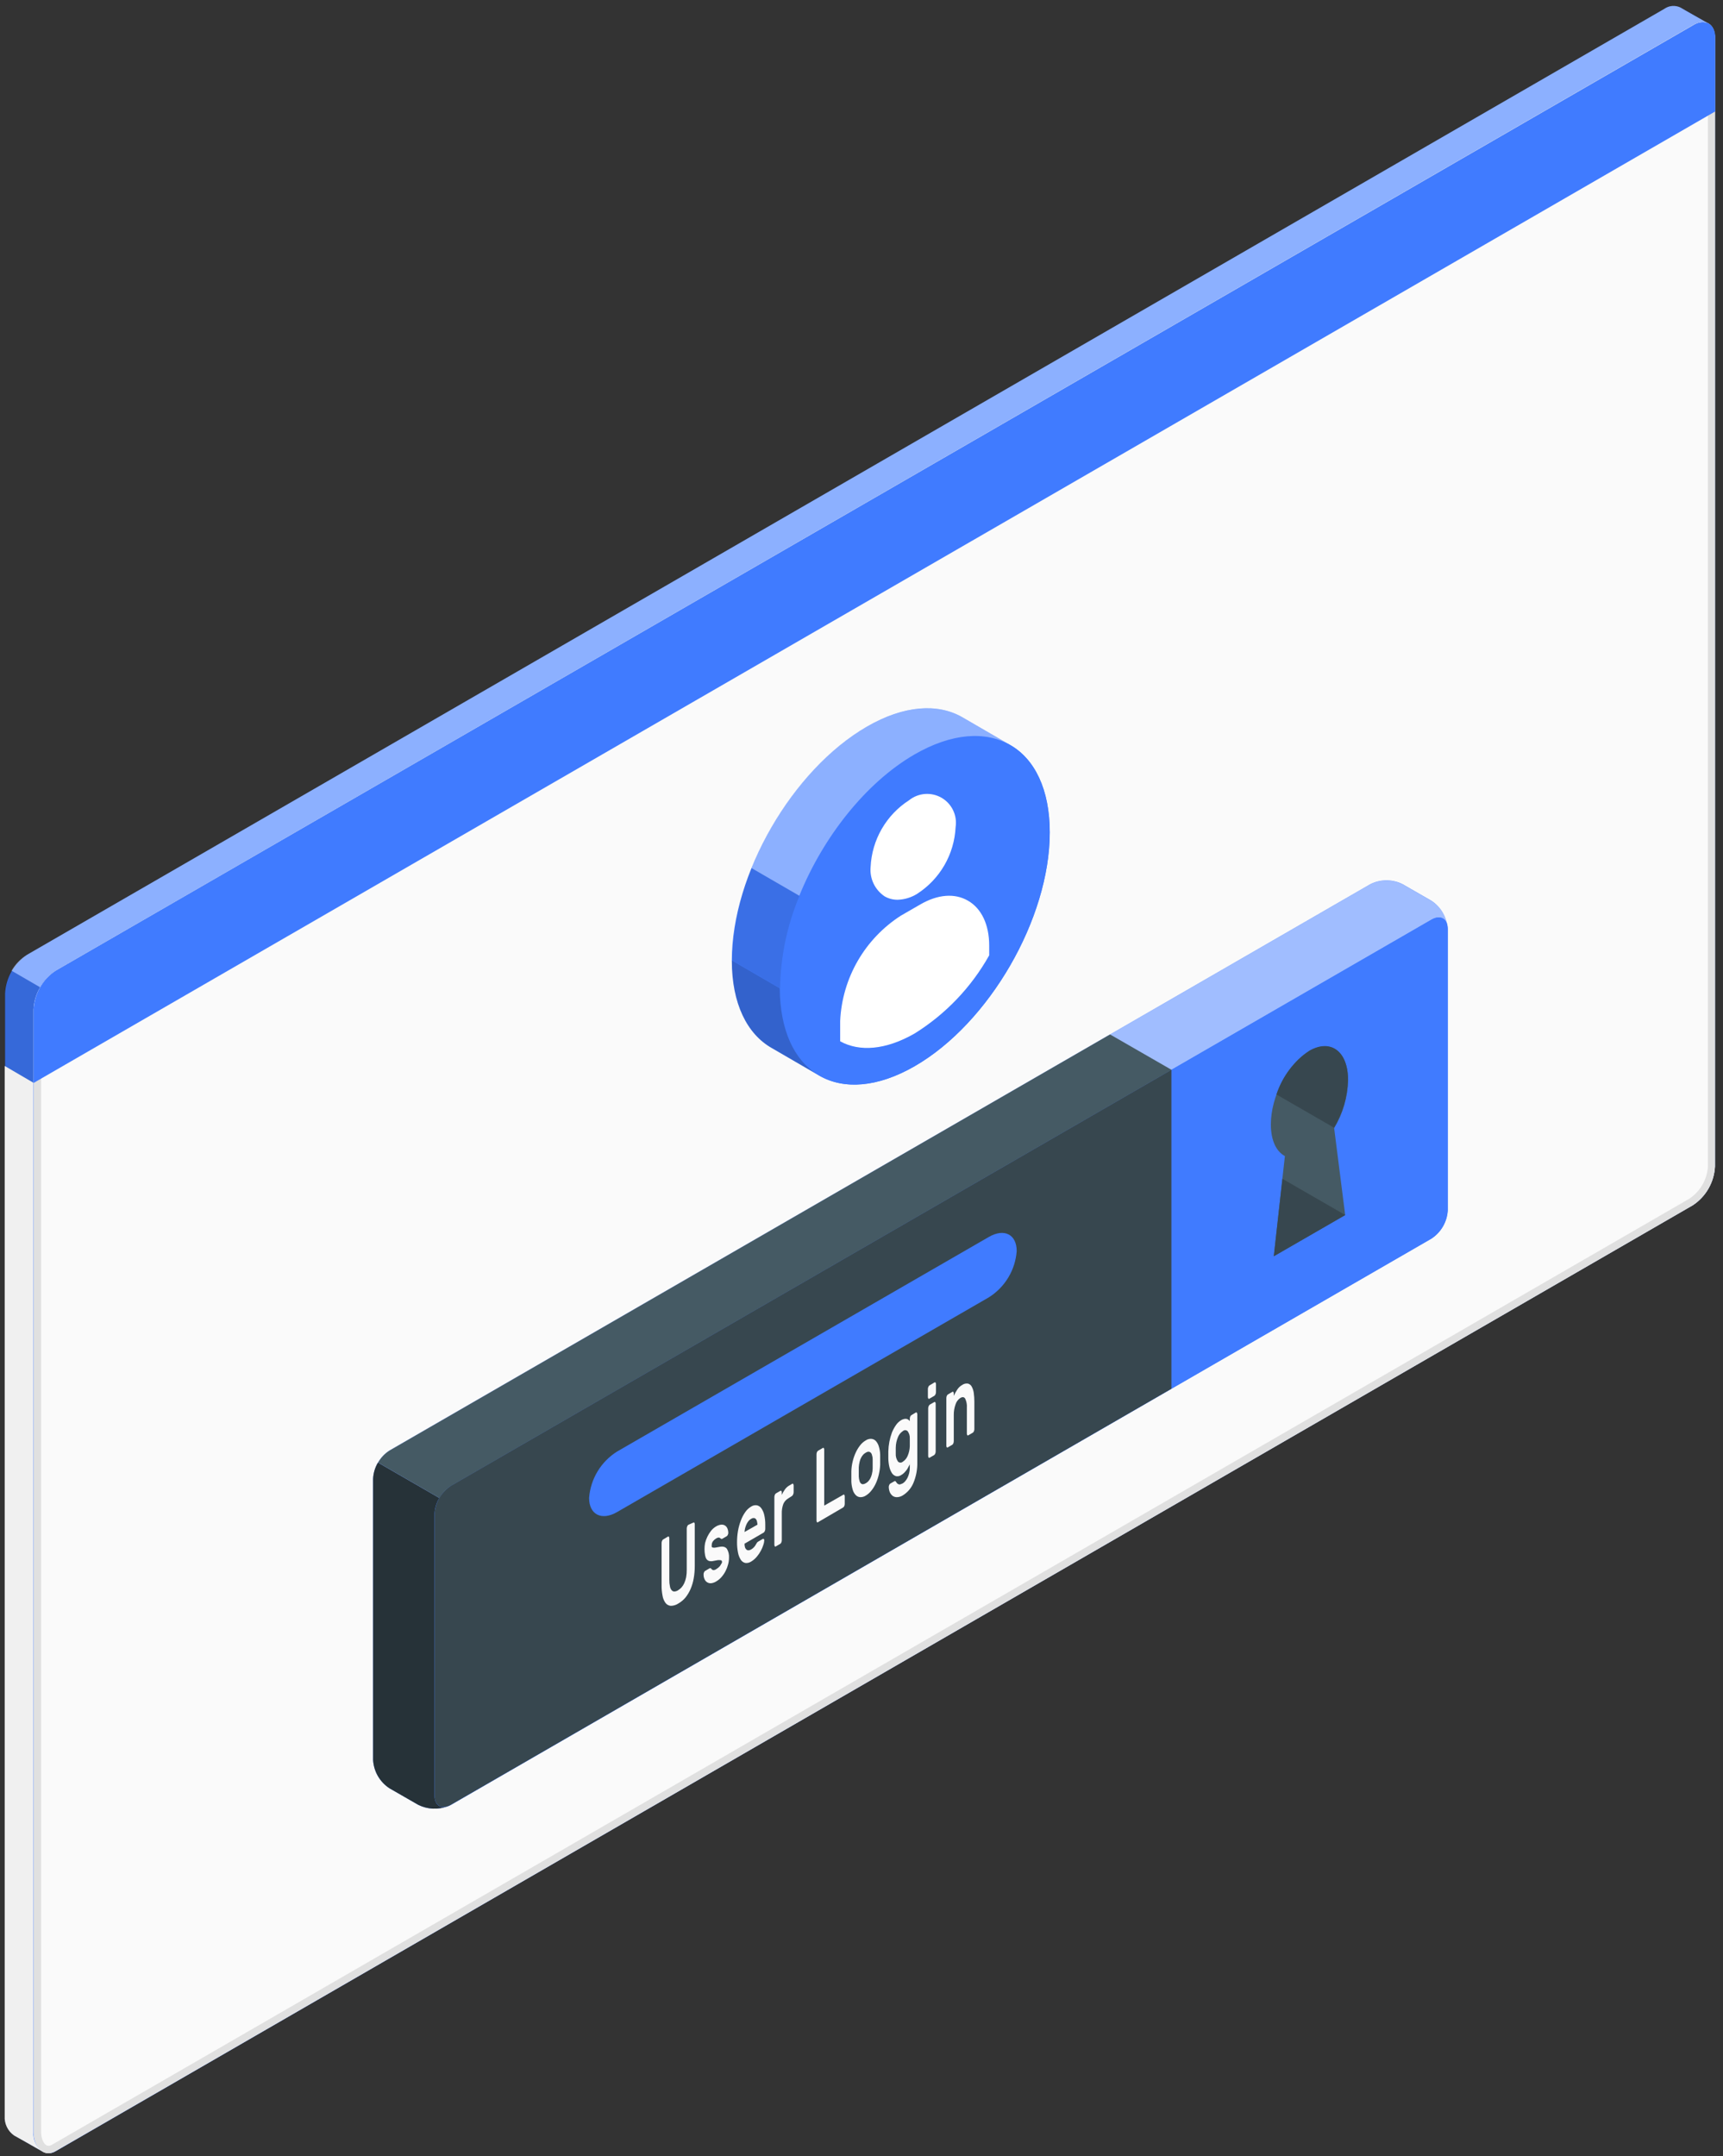 <svg width="187" height="234" viewBox="0 0 187 234" fill="none" xmlns="http://www.w3.org/2000/svg">
<rect x="0" y="0" width="187" height="234" fill="#333333" stroke="none"/>
<path d="M74.646 185.584C73.698 186.2 72.909 187.032 72.343 188.01C71.778 188.989 71.451 190.088 71.39 191.217C71.39 193.292 72.85 194.137 74.646 193.1C75.595 192.483 76.384 191.65 76.95 190.67C77.516 189.689 77.842 188.589 77.901 187.459C77.901 185.384 76.441 184.546 74.646 185.584Z" fill="#407BFF"/>
<path d="M182.397 0.831C182.117 0.691 181.804 0.629 181.492 0.653C181.18 0.677 180.881 0.785 180.625 0.967L2.943 103.612C2.242 104.076 1.66 104.698 1.244 105.429C0.828 106.159 0.59 106.978 0.549 107.817V229.637C0.524 230.048 0.606 230.459 0.786 230.829C0.966 231.2 1.239 231.517 1.578 231.752C1.969 231.967 4.06 233.18 4.682 233.515C4.902 233.627 5.148 233.679 5.395 233.665C5.642 233.651 5.88 233.572 6.087 233.435L183.729 130.79C184.431 130.326 185.013 129.703 185.428 128.973C185.844 128.242 186.082 127.424 186.123 126.585V4.134C186.159 3.825 186.108 3.512 185.975 3.23C185.843 2.948 185.634 2.709 185.373 2.539C184.974 2.275 182.844 1.094 182.397 0.831Z" fill="#407BFF"/>
<path d="M6.047 105.336L183.738 2.73C185.078 1.932 186.132 2.586 186.132 4.134V126.585C186.091 127.424 185.853 128.242 185.437 128.973C185.021 129.704 184.439 130.326 183.738 130.79L6.047 233.435C4.706 234.233 3.653 232.948 3.653 231.4V109.541C3.695 108.701 3.934 107.884 4.35 107.153C4.765 106.423 5.347 105.8 6.047 105.336V105.336Z" fill="#FAFAFA"/>
<path d="M184.823 3.193C185.294 3.193 185.365 3.783 185.365 4.135V126.585C185.322 127.288 185.116 127.971 184.763 128.581C184.41 129.19 183.919 129.709 183.331 130.096L5.664 232.741C5.545 232.818 5.407 232.862 5.265 232.869C4.818 232.869 4.467 232.183 4.467 231.401V109.541C4.506 108.838 4.706 108.153 5.052 107.54C5.398 106.927 5.88 106.402 6.462 106.006L184.137 3.416C184.342 3.284 184.579 3.207 184.823 3.193V3.193ZM184.823 2.395C184.438 2.411 184.065 2.527 183.738 2.73L6.047 105.336C5.347 105.801 4.765 106.423 4.35 107.153C3.934 107.884 3.695 108.702 3.653 109.541V231.401C3.653 232.629 4.339 233.667 5.249 233.667C5.531 233.661 5.806 233.582 6.047 233.435L183.73 130.79C184.431 130.326 185.013 129.704 185.429 128.973C185.845 128.243 186.083 127.424 186.124 126.585V4.135C186.124 3.033 185.581 2.395 184.783 2.395H184.823Z" fill="#E0E0E0"/>
<path d="M1.531 231.751C1.794 231.887 3.685 232.964 4.515 233.443C4.217 233.196 3.981 232.882 3.826 232.528C3.671 232.173 3.601 231.787 3.621 231.4V117.496L0.509 115.677V229.637C0.484 230.047 0.564 230.458 0.743 230.828C0.922 231.198 1.193 231.516 1.531 231.751V231.751Z" fill="#F0F0F0"/>
<path d="M186.163 4.11C186.163 2.578 185.07 1.956 183.77 2.73L6.047 105.336C5.347 105.8 4.765 106.423 4.35 107.153C3.934 107.884 3.695 108.701 3.653 109.541V117.52L186.163 12.09V4.11Z" fill="#407BFF"/>
<path opacity="0.4" d="M183.738 2.73L6.047 105.328C5.334 105.778 4.746 106.401 4.339 107.139L1.251 105.344C1.658 104.631 2.24 104.035 2.943 103.612L180.626 0.967C180.88 0.784 181.18 0.674 181.492 0.649C181.804 0.624 182.117 0.684 182.397 0.823C182.828 1.095 184.847 2.236 185.366 2.515C185.097 2.415 184.809 2.383 184.525 2.421C184.241 2.458 183.971 2.564 183.738 2.73V2.73Z" fill="white"/>
<path opacity="0.15" d="M0.51 115.685V107.777C0.543 106.916 0.799 106.077 1.252 105.344L4.348 107.131C3.901 107.852 3.651 108.677 3.622 109.525V117.504L0.51 115.685Z" fill="black"/>
<path d="M148.693 95.968L42.273 157.408C41.755 157.744 41.325 158.197 41.015 158.731C40.706 159.265 40.527 159.864 40.493 160.48V190.993C40.527 191.609 40.706 192.209 41.015 192.742C41.325 193.276 41.755 193.729 42.273 194.065L45.377 195.853C45.928 196.132 46.538 196.277 47.156 196.277C47.774 196.277 48.384 196.132 48.936 195.853L155.339 134.412C155.857 134.075 156.288 133.62 156.597 133.085C156.906 132.55 157.085 131.949 157.119 131.332V100.811C157.085 100.195 156.906 99.596 156.597 99.062C156.288 98.528 155.857 98.075 155.339 97.739L152.227 95.952C151.678 95.677 151.072 95.536 150.458 95.539C149.844 95.541 149.239 95.688 148.693 95.968Z" fill="#407BFF"/>
<path opacity="0.5" d="M157.119 100.54C156.991 99.623 156.249 99.287 155.355 99.806L48.936 161.247C48.411 161.573 47.979 162.029 47.683 162.571L41.02 158.725C41.319 158.192 41.747 157.742 42.265 157.417L148.693 95.976C149.243 95.697 149.851 95.551 150.468 95.551C151.085 95.551 151.693 95.697 152.244 95.976L155.355 97.763C155.83 98.074 156.233 98.483 156.537 98.962C156.841 99.441 157.039 99.979 157.119 100.54Z" fill="white"/>
<path d="M48.632 196.004C48.111 196.21 47.553 196.303 46.993 196.278C46.434 196.254 45.886 196.111 45.385 195.861L42.273 194.073C41.756 193.737 41.326 193.283 41.017 192.749C40.708 192.216 40.529 191.617 40.493 191.001V160.489C40.517 159.866 40.699 159.259 41.02 158.725L47.683 162.571C47.359 163.098 47.178 163.7 47.156 164.319V194.839C47.156 195.853 47.795 196.323 48.632 196.004Z" fill="#263238"/>
<path d="M48.935 161.247L155.355 99.806C156.336 99.24 157.134 99.694 157.134 100.827V131.348C157.1 131.965 156.922 132.566 156.612 133.101C156.303 133.636 155.872 134.091 155.355 134.428L48.951 195.869C47.97 196.435 47.172 195.972 47.172 194.839V164.327C47.204 163.711 47.38 163.111 47.686 162.576C47.993 162.041 48.42 161.586 48.935 161.247V161.247Z" fill="#407BFF"/>
<path d="M120.479 112.262L42.282 157.416C41.764 157.741 41.336 158.191 41.037 158.725L47.7 162.571C47.996 162.029 48.428 161.573 48.952 161.247L127.149 116.1L120.479 112.262Z" fill="#455A64"/>
<path d="M127.133 116.1L48.936 161.246C48.418 161.584 47.987 162.039 47.678 162.574C47.369 163.109 47.19 163.709 47.157 164.326V194.831C47.157 195.964 47.954 196.427 48.936 195.861L127.133 150.714V116.1Z" fill="#37474F"/>
<path d="M66.968 157.528L107.32 134.237C108.987 133.271 110.344 133.957 110.344 135.769C110.269 136.786 109.956 137.771 109.429 138.645C108.902 139.518 108.177 140.255 107.312 140.796L66.968 164.095C65.301 165.061 63.936 164.375 63.936 162.563C64.011 161.545 64.325 160.559 64.852 159.684C65.379 158.81 66.104 158.071 66.968 157.528V157.528Z" fill="#407BFF"/>
<path d="M75.235 165.244C75.242 165.236 75.252 165.229 75.262 165.224C75.272 165.22 75.284 165.217 75.295 165.217C75.306 165.217 75.317 165.22 75.328 165.224C75.338 165.229 75.347 165.236 75.355 165.244C75.39 165.299 75.407 165.363 75.403 165.428V169.968C75.403 170.407 75.366 170.844 75.291 171.277C75.225 171.672 75.112 172.057 74.956 172.426C74.813 172.763 74.625 173.08 74.397 173.367C74.173 173.634 73.902 173.858 73.599 174.03C73.362 174.184 73.085 174.267 72.801 174.269C72.693 174.26 72.588 174.23 72.492 174.179C72.395 174.128 72.311 174.058 72.243 173.974C72.068 173.739 71.953 173.465 71.908 173.176C71.831 172.79 71.796 172.396 71.804 172.003V167.455C71.804 167.375 71.82 167.296 71.852 167.223C71.871 167.157 71.914 167.101 71.971 167.064L72.474 166.768C72.49 166.753 72.512 166.745 72.534 166.745C72.556 166.745 72.578 166.753 72.594 166.768C72.631 166.822 72.648 166.887 72.642 166.952V171.436C72.636 171.683 72.66 171.929 72.713 172.17C72.736 172.324 72.802 172.469 72.905 172.585C72.941 172.628 72.986 172.662 73.037 172.684C73.089 172.706 73.144 172.716 73.2 172.713C73.337 172.704 73.469 172.66 73.583 172.585C73.725 172.5 73.854 172.396 73.966 172.274C74.091 172.131 74.193 171.969 74.269 171.795C74.359 171.591 74.426 171.376 74.469 171.157C74.516 170.894 74.537 170.626 74.533 170.359V165.867C74.535 165.787 74.554 165.708 74.589 165.635C74.608 165.57 74.651 165.513 74.708 165.476L75.235 165.244Z" fill="#FAFAFA"/>
<path d="M78.363 169.537C78.367 169.478 78.353 169.42 78.323 169.369C78.304 169.349 78.281 169.333 78.254 169.323C78.228 169.313 78.199 169.31 78.171 169.314C78.074 169.3 77.974 169.3 77.876 169.314L77.413 169.401C77.264 169.439 77.108 169.439 76.959 169.401C76.842 169.364 76.74 169.288 76.671 169.186C76.593 169.056 76.542 168.913 76.52 168.763C76.442 168.336 76.442 167.898 76.52 167.47C76.58 167.225 76.665 166.987 76.775 166.76C76.885 166.534 77.018 166.319 77.174 166.122C77.325 165.934 77.509 165.774 77.717 165.651C77.885 165.549 78.072 165.484 78.267 165.46C78.409 165.445 78.551 165.476 78.674 165.547C78.791 165.619 78.883 165.725 78.938 165.851C79.002 165.999 79.037 166.159 79.041 166.321C79.05 166.402 79.033 166.482 78.993 166.553C78.974 166.619 78.931 166.675 78.874 166.712L78.395 166.992C78.373 167.004 78.348 167.011 78.323 167.011C78.298 167.011 78.273 167.004 78.251 166.992L78.148 166.912C78.106 166.879 78.056 166.86 78.004 166.856C77.901 166.867 77.803 166.903 77.717 166.96C77.591 167.035 77.481 167.133 77.39 167.247C77.293 167.373 77.242 167.527 77.246 167.686C77.235 167.746 77.235 167.809 77.246 167.869C77.261 167.892 77.281 167.911 77.305 167.925C77.328 167.938 77.355 167.947 77.382 167.949C77.469 167.964 77.558 167.964 77.645 167.949L78.092 167.869C78.467 167.798 78.722 167.869 78.89 168.077C79.066 168.372 79.147 168.715 79.121 169.058C79.119 169.295 79.087 169.531 79.025 169.76C78.962 170.009 78.871 170.25 78.754 170.479C78.637 170.715 78.489 170.935 78.315 171.133C78.15 171.327 77.953 171.491 77.733 171.62C77.557 171.732 77.358 171.8 77.15 171.819C77 171.824 76.852 171.783 76.727 171.699C76.604 171.615 76.51 171.496 76.456 171.356C76.391 171.205 76.359 171.042 76.36 170.878C76.353 170.795 76.369 170.712 76.408 170.638C76.428 170.572 76.47 170.516 76.528 170.479L77.007 170.199C77.07 170.199 77.118 170.159 77.15 170.199L77.254 170.311C77.275 170.335 77.301 170.354 77.33 170.368C77.358 170.382 77.39 170.389 77.421 170.391C77.534 170.391 77.643 170.355 77.733 170.287C77.877 170.205 78.006 170.1 78.116 169.976C78.17 169.91 78.216 169.838 78.251 169.76C78.308 169.697 78.346 169.62 78.363 169.537V169.537Z" fill="#FAFAFA"/>
<path d="M79.992 167.375C79.99 166.96 80.025 166.547 80.095 166.138C80.162 165.754 80.266 165.377 80.406 165.013C80.524 164.687 80.685 164.378 80.885 164.095C81.052 163.852 81.27 163.648 81.524 163.497C81.709 163.373 81.934 163.324 82.154 163.361C82.349 163.406 82.52 163.523 82.633 163.688C82.783 163.905 82.889 164.149 82.944 164.407C83.02 164.742 83.058 165.084 83.056 165.428V165.923C83.058 166.006 83.039 166.088 83 166.162C82.98 166.228 82.938 166.284 82.88 166.322L80.805 167.526C80.8 167.667 80.819 167.807 80.861 167.941C80.892 168.032 80.947 168.112 81.021 168.173C81.086 168.225 81.169 168.25 81.252 168.245C81.349 168.233 81.441 168.201 81.524 168.149C81.644 168.083 81.752 167.997 81.843 167.894C81.924 167.802 81.994 167.7 82.05 167.59C82.084 167.527 82.122 167.466 82.162 167.407C82.196 167.366 82.237 167.331 82.282 167.303L82.776 167.016C82.793 167.002 82.814 166.995 82.836 166.995C82.858 166.995 82.879 167.002 82.896 167.016C82.917 167.041 82.932 167.071 82.94 167.102C82.949 167.134 82.95 167.167 82.944 167.199C82.935 167.355 82.903 167.508 82.848 167.654C82.779 167.875 82.688 168.089 82.577 168.292C82.452 168.526 82.302 168.745 82.13 168.947C81.958 169.152 81.753 169.328 81.524 169.465C81.335 169.589 81.109 169.643 80.885 169.617C80.689 169.57 80.518 169.45 80.406 169.282C80.249 169.04 80.144 168.768 80.095 168.484C80.023 168.119 79.988 167.747 79.992 167.375V167.375ZM81.524 164.83C81.401 164.896 81.295 164.988 81.212 165.101C81.124 165.213 81.051 165.336 80.997 165.468C80.941 165.6 80.896 165.736 80.861 165.875C80.833 166.001 80.815 166.129 80.805 166.258L82.21 165.46C82.202 165.35 82.186 165.24 82.162 165.133C82.15 165.036 82.111 164.945 82.05 164.869C82.026 164.835 81.996 164.806 81.96 164.784C81.924 164.762 81.884 164.748 81.843 164.742C81.729 164.732 81.616 164.763 81.524 164.83V164.83Z" fill="#FAFAFA"/>
<path d="M85.56 162.603C85.319 162.741 85.128 162.954 85.018 163.209C84.894 163.546 84.837 163.904 84.85 164.263V167.143C84.851 167.226 84.835 167.307 84.802 167.383C84.783 167.448 84.74 167.505 84.683 167.542L84.212 167.813C84.204 167.822 84.195 167.829 84.185 167.833C84.175 167.838 84.163 167.841 84.152 167.841C84.141 167.841 84.13 167.838 84.119 167.833C84.109 167.829 84.1 167.822 84.092 167.813C84.056 167.759 84.04 167.695 84.044 167.63V162.467C84.045 162.385 84.061 162.304 84.092 162.228C84.115 162.164 84.156 162.108 84.212 162.068L84.683 161.797C84.699 161.782 84.72 161.774 84.743 161.774C84.765 161.774 84.786 161.782 84.802 161.797C84.839 161.848 84.856 161.91 84.85 161.973V162.228C84.945 162.014 85.063 161.811 85.201 161.622C85.328 161.447 85.491 161.302 85.68 161.199L85.967 161.031C85.982 161.016 86.002 161.008 86.023 161.008C86.044 161.008 86.064 161.016 86.079 161.031C86.118 161.084 86.137 161.149 86.135 161.215V161.941C86.134 162.024 86.115 162.105 86.079 162.18C86.059 162.243 86.02 162.299 85.967 162.34L85.56 162.603Z" fill="#FAFAFA"/>
<path d="M91.513 162.22C91.52 162.212 91.53 162.205 91.54 162.2C91.55 162.195 91.561 162.193 91.573 162.193C91.584 162.193 91.595 162.195 91.606 162.2C91.616 162.205 91.625 162.212 91.633 162.22C91.668 162.274 91.685 162.339 91.68 162.404V163.201C91.68 163.284 91.664 163.365 91.633 163.441C91.605 163.5 91.564 163.552 91.513 163.592L88.784 165.188C88.768 165.203 88.746 165.212 88.724 165.212C88.702 165.212 88.681 165.203 88.664 165.188C88.629 165.137 88.612 165.075 88.617 165.013V157.831C88.617 157.749 88.633 157.668 88.664 157.592C88.687 157.53 88.729 157.477 88.784 157.44L89.287 157.145C89.303 157.13 89.324 157.122 89.347 157.122C89.369 157.122 89.39 157.13 89.406 157.145C89.442 157.196 89.459 157.258 89.454 157.321V163.393L91.513 162.22Z" fill="#FAFAFA"/>
<path d="M93.962 156.316C94.142 156.191 94.359 156.132 94.577 156.148C94.764 156.163 94.938 156.248 95.064 156.387C95.212 156.558 95.321 156.76 95.383 156.978C95.468 157.26 95.516 157.553 95.526 157.848C95.526 157.911 95.526 157.999 95.526 158.103V158.717C95.526 158.813 95.526 158.901 95.526 158.973C95.51 159.32 95.462 159.664 95.383 160.002C95.309 160.331 95.202 160.652 95.064 160.96C94.937 161.246 94.773 161.514 94.577 161.758C94.409 161.978 94.2 162.165 93.962 162.308C93.778 162.428 93.56 162.487 93.34 162.476C93.156 162.46 92.984 162.374 92.861 162.236C92.708 162.072 92.599 161.871 92.542 161.654C92.457 161.371 92.409 161.079 92.398 160.784C92.398 160.72 92.398 160.64 92.398 160.537V159.922C92.398 159.819 92.398 159.731 92.398 159.667C92.408 159.317 92.453 158.97 92.534 158.63C92.612 158.298 92.721 157.975 92.861 157.664C92.988 157.38 93.149 157.112 93.34 156.866C93.509 156.643 93.721 156.456 93.962 156.316V156.316ZM94.712 158.374C94.712 158.198 94.682 158.022 94.625 157.856C94.595 157.754 94.534 157.664 94.449 157.6C94.381 157.555 94.299 157.535 94.218 157.544C94.126 157.562 94.04 157.597 93.962 157.648C93.869 157.7 93.783 157.764 93.707 157.84C93.615 157.935 93.538 158.042 93.476 158.159C93.395 158.304 93.336 158.46 93.3 158.622C93.248 158.825 93.216 159.034 93.204 159.244C93.204 159.308 93.204 159.38 93.204 159.467V160.034C93.204 160.122 93.204 160.194 93.204 160.241C93.212 160.418 93.244 160.593 93.3 160.76C93.329 160.862 93.391 160.952 93.476 161.015C93.509 161.039 93.546 161.055 93.586 161.064C93.626 161.072 93.667 161.072 93.707 161.063C93.797 161.048 93.884 161.016 93.962 160.968C94.055 160.914 94.141 160.85 94.218 160.776C94.307 160.679 94.384 160.572 94.449 160.457C94.526 160.31 94.585 160.155 94.625 159.994C94.677 159.791 94.706 159.582 94.712 159.372C94.717 159.297 94.717 159.223 94.712 159.148V158.59C94.717 158.518 94.717 158.446 94.712 158.374Z" fill="#FAFAFA"/>
<path d="M97.968 160.984C98.07 160.921 98.162 160.843 98.239 160.752C98.335 160.64 98.418 160.516 98.487 160.385C98.566 160.225 98.627 160.056 98.67 159.882C98.719 159.687 98.743 159.486 98.742 159.284V158.877C98.742 158.957 98.662 159.053 98.606 159.164C98.552 159.281 98.488 159.393 98.415 159.499C98.332 159.612 98.241 159.718 98.144 159.819C98.043 159.924 97.928 160.012 97.8 160.082C97.719 160.138 97.626 160.177 97.529 160.196C97.431 160.215 97.331 160.214 97.234 160.194C97.057 160.138 96.904 160.022 96.803 159.866C96.673 159.66 96.579 159.434 96.524 159.196C96.456 158.895 96.418 158.587 96.412 158.279C96.412 158.175 96.412 158.047 96.412 157.896C96.412 157.744 96.412 157.616 96.412 157.505C96.422 157.154 96.459 156.804 96.524 156.459C96.589 156.12 96.683 155.786 96.803 155.462C96.916 155.18 97.061 154.913 97.234 154.664C97.381 154.444 97.575 154.259 97.8 154.121C97.907 154.058 98.023 154.012 98.144 153.986C98.233 153.969 98.325 153.969 98.415 153.986C98.486 154.006 98.551 154.041 98.606 154.089C98.657 154.128 98.703 154.174 98.742 154.225V153.97C98.743 153.888 98.759 153.806 98.79 153.73C98.812 153.668 98.854 153.615 98.91 153.579L99.38 153.299C99.397 153.284 99.418 153.276 99.44 153.276C99.462 153.276 99.484 153.284 99.5 153.299C99.539 153.353 99.558 153.417 99.556 153.483V158.67C99.577 159.446 99.433 160.219 99.133 160.936C98.897 161.499 98.49 161.974 97.968 162.292C97.79 162.403 97.587 162.466 97.378 162.476C97.212 162.486 97.047 162.444 96.907 162.356C96.772 162.255 96.663 162.124 96.588 161.973C96.51 161.791 96.467 161.596 96.46 161.398C96.453 161.316 96.469 161.233 96.508 161.159C96.527 161.093 96.57 161.037 96.628 161L97.05 160.76C97.06 160.75 97.072 160.741 97.085 160.736C97.098 160.73 97.112 160.727 97.126 160.727C97.141 160.727 97.154 160.73 97.168 160.736C97.181 160.741 97.192 160.75 97.202 160.76C97.241 160.801 97.276 160.847 97.306 160.896C97.354 160.981 97.435 161.044 97.529 161.071C97.625 161.143 97.769 161.063 97.968 160.984ZM97.218 157.114C97.218 157.326 97.218 157.534 97.218 157.736C97.195 158.055 97.286 158.371 97.473 158.63C97.544 158.691 97.635 158.725 97.729 158.725C97.822 158.725 97.913 158.691 97.984 158.63C98.216 158.479 98.396 158.262 98.503 158.007C98.648 157.674 98.729 157.317 98.742 156.954C98.742 156.834 98.742 156.691 98.742 156.523C98.742 156.356 98.742 156.212 98.742 156.108C98.758 155.822 98.674 155.54 98.503 155.31C98.432 155.245 98.339 155.209 98.243 155.209C98.147 155.209 98.055 155.245 97.984 155.31C97.757 155.46 97.579 155.674 97.473 155.925C97.309 156.3 97.223 156.704 97.218 157.114V157.114Z" fill="#FAFAFA"/>
<path d="M101.415 150.028C101.431 150.015 101.451 150.008 101.471 150.008C101.491 150.008 101.511 150.015 101.527 150.028C101.569 150.079 101.589 150.145 101.583 150.211V151.081C101.583 151.164 101.564 151.246 101.527 151.321C101.504 151.38 101.466 151.433 101.415 151.472L100.88 151.783C100.873 151.792 100.864 151.799 100.853 151.803C100.843 151.808 100.832 151.81 100.821 151.81C100.809 151.81 100.798 151.808 100.788 151.803C100.777 151.799 100.768 151.792 100.761 151.783C100.74 151.759 100.724 151.732 100.715 151.701C100.705 151.671 100.702 151.639 100.705 151.608V150.738C100.704 150.655 100.724 150.573 100.761 150.499C100.783 150.436 100.825 150.383 100.88 150.347L101.415 150.028ZM101.551 157.52C101.551 157.6 101.535 157.679 101.503 157.752C101.477 157.814 101.436 157.869 101.383 157.911L100.904 158.183C100.898 158.191 100.889 158.198 100.879 158.202C100.87 158.207 100.859 158.209 100.849 158.209C100.838 158.209 100.827 158.207 100.818 158.202C100.808 158.198 100.799 158.191 100.793 158.183C100.751 158.131 100.731 158.065 100.737 157.999V152.837C100.736 152.754 100.755 152.671 100.793 152.597C100.815 152.535 100.854 152.48 100.904 152.438L101.383 152.166C101.399 152.151 101.421 152.143 101.443 152.143C101.465 152.143 101.487 152.151 101.503 152.166C101.539 152.218 101.555 152.28 101.551 152.342V157.52Z" fill="#FAFAFA"/>
<path d="M105.749 155.087C105.749 155.169 105.733 155.25 105.701 155.326C105.679 155.388 105.637 155.442 105.582 155.478L105.103 155.757C105.088 155.772 105.068 155.78 105.047 155.78C105.026 155.78 105.006 155.772 104.991 155.757C104.949 155.705 104.929 155.64 104.935 155.574V152.765C104.96 152.433 104.899 152.101 104.76 151.799C104.648 151.6 104.473 151.568 104.225 151.712C103.978 151.877 103.796 152.122 103.707 152.406C103.573 152.782 103.508 153.179 103.515 153.579V156.395C103.515 156.478 103.498 156.559 103.467 156.635C103.448 156.701 103.405 156.757 103.347 156.794L102.877 157.066C102.869 157.074 102.86 157.081 102.85 157.086C102.839 157.09 102.828 157.093 102.817 157.093C102.806 157.093 102.794 157.09 102.784 157.086C102.774 157.081 102.764 157.074 102.757 157.066C102.72 157.015 102.703 156.953 102.709 156.89V151.727C102.708 151.645 102.724 151.564 102.757 151.488C102.777 151.422 102.819 151.366 102.877 151.329L103.347 151.057C103.355 151.049 103.364 151.042 103.374 151.037C103.385 151.033 103.396 151.03 103.407 151.03C103.419 151.03 103.43 151.033 103.44 151.037C103.45 151.042 103.46 151.049 103.467 151.057C103.503 151.111 103.52 151.176 103.515 151.241V151.488C103.62 151.245 103.748 151.012 103.898 150.794C104.029 150.592 104.207 150.425 104.417 150.307C104.598 150.174 104.824 150.117 105.047 150.148C105.135 150.17 105.218 150.21 105.289 150.267C105.361 150.323 105.42 150.394 105.462 150.475C105.578 150.691 105.654 150.926 105.685 151.169C105.728 151.486 105.749 151.806 105.749 152.126V155.087Z" fill="#FAFAFA"/>
<path d="M145.995 131.859L138.247 136.327L139.452 125.46C138.518 124.965 137.928 123.76 137.928 122.029C137.928 118.941 139.811 115.358 142.125 114.049C144.439 112.741 146.314 114.129 146.314 117.241C146.266 119.072 145.744 120.859 144.798 122.427L145.995 131.859Z" fill="#455A64"/>
<path d="M146.004 131.859L139.182 127.925L138.248 136.335L146.004 131.859Z" fill="#37474F"/>
<path d="M142.109 114.025C140.422 115.165 139.164 116.836 138.534 118.773L144.782 122.379C145.728 120.811 146.25 119.024 146.298 117.193C146.314 114.105 144.439 112.693 142.109 114.025Z" fill="#37474F"/>
<path d="M104.448 77.839C101.79 76.307 98.128 76.523 94.075 78.861C85.984 83.536 79.425 94.891 79.425 104.235C79.425 108.926 81.084 112.214 83.749 113.73L88.912 116.73C91.561 118.262 95.224 118.039 99.285 115.701C107.376 111.033 113.935 99.671 113.935 90.327C113.935 85.659 112.291 82.347 109.642 80.855" fill="#407BFF"/>
<path d="M99.277 81.869C91.186 86.545 84.627 97.907 84.627 107.243C84.627 116.579 91.186 120.377 99.277 115.701C107.368 111.025 113.935 99.671 113.927 90.327C113.919 80.983 107.36 77.201 99.277 81.869Z" fill="#407BFF"/>
<path d="M107.359 102.599V103.668C105.421 107.128 102.641 110.043 99.276 112.142C96.124 113.953 93.276 114.153 91.185 112.996V110.794C91.292 108.502 91.946 106.27 93.093 104.283C94.24 102.297 95.846 100.614 97.776 99.375L99.906 98.146C101.79 97.061 103.625 96.918 105.061 97.755C106.497 98.593 107.359 100.357 107.359 102.599Z" fill="#407BFF"/>
<path opacity="0.4" d="M104.448 77.839L109.634 80.855C106.985 79.315 103.323 79.531 99.261 81.869C93.963 84.933 89.319 90.861 86.75 97.213L81.555 94.205C84.133 87.821 88.737 81.924 94.067 78.861C98.136 76.531 101.799 76.307 104.448 77.839Z" fill="white"/>
<path opacity="0.2" d="M88.729 116.611L83.758 113.73C81.093 112.214 79.433 108.943 79.433 104.235L84.627 107.251C84.659 111.799 86.191 115.039 88.729 116.611Z" fill="black"/>
<path opacity="0.1" d="M81.571 94.205L86.766 97.213C85.434 100.393 84.72 103.796 84.659 107.243V107.243L79.465 104.227C79.528 100.783 80.243 97.383 81.571 94.205Z" fill="black"/>
<path d="M97.425 97.644C96.93 97.649 96.442 97.522 96.013 97.277C95.495 96.931 95.08 96.452 94.811 95.891C94.543 95.329 94.432 94.705 94.489 94.085C94.556 92.631 94.971 91.215 95.699 89.954C96.426 88.694 97.445 87.626 98.67 86.84V86.84C99.162 86.447 99.761 86.212 100.389 86.165C101.017 86.118 101.644 86.262 102.189 86.577C102.734 86.893 103.171 87.365 103.442 87.933C103.714 88.501 103.809 89.138 103.713 89.76C103.644 91.214 103.228 92.629 102.501 93.89C101.774 95.15 100.756 96.218 99.532 97.005C98.898 97.401 98.171 97.621 97.425 97.644V97.644Z" fill="white"/>
<path d="M105.061 97.748C103.625 96.91 101.79 97.053 99.906 98.139L97.776 99.367C95.844 100.607 94.238 102.291 93.091 104.279C91.945 106.267 91.291 108.501 91.185 110.794V113.004C93.276 114.161 96.124 113.961 99.276 112.15C102.641 110.051 105.421 107.136 107.359 103.676V102.607C107.359 100.357 106.529 98.593 105.061 97.748Z" fill="white"/>
</svg>
